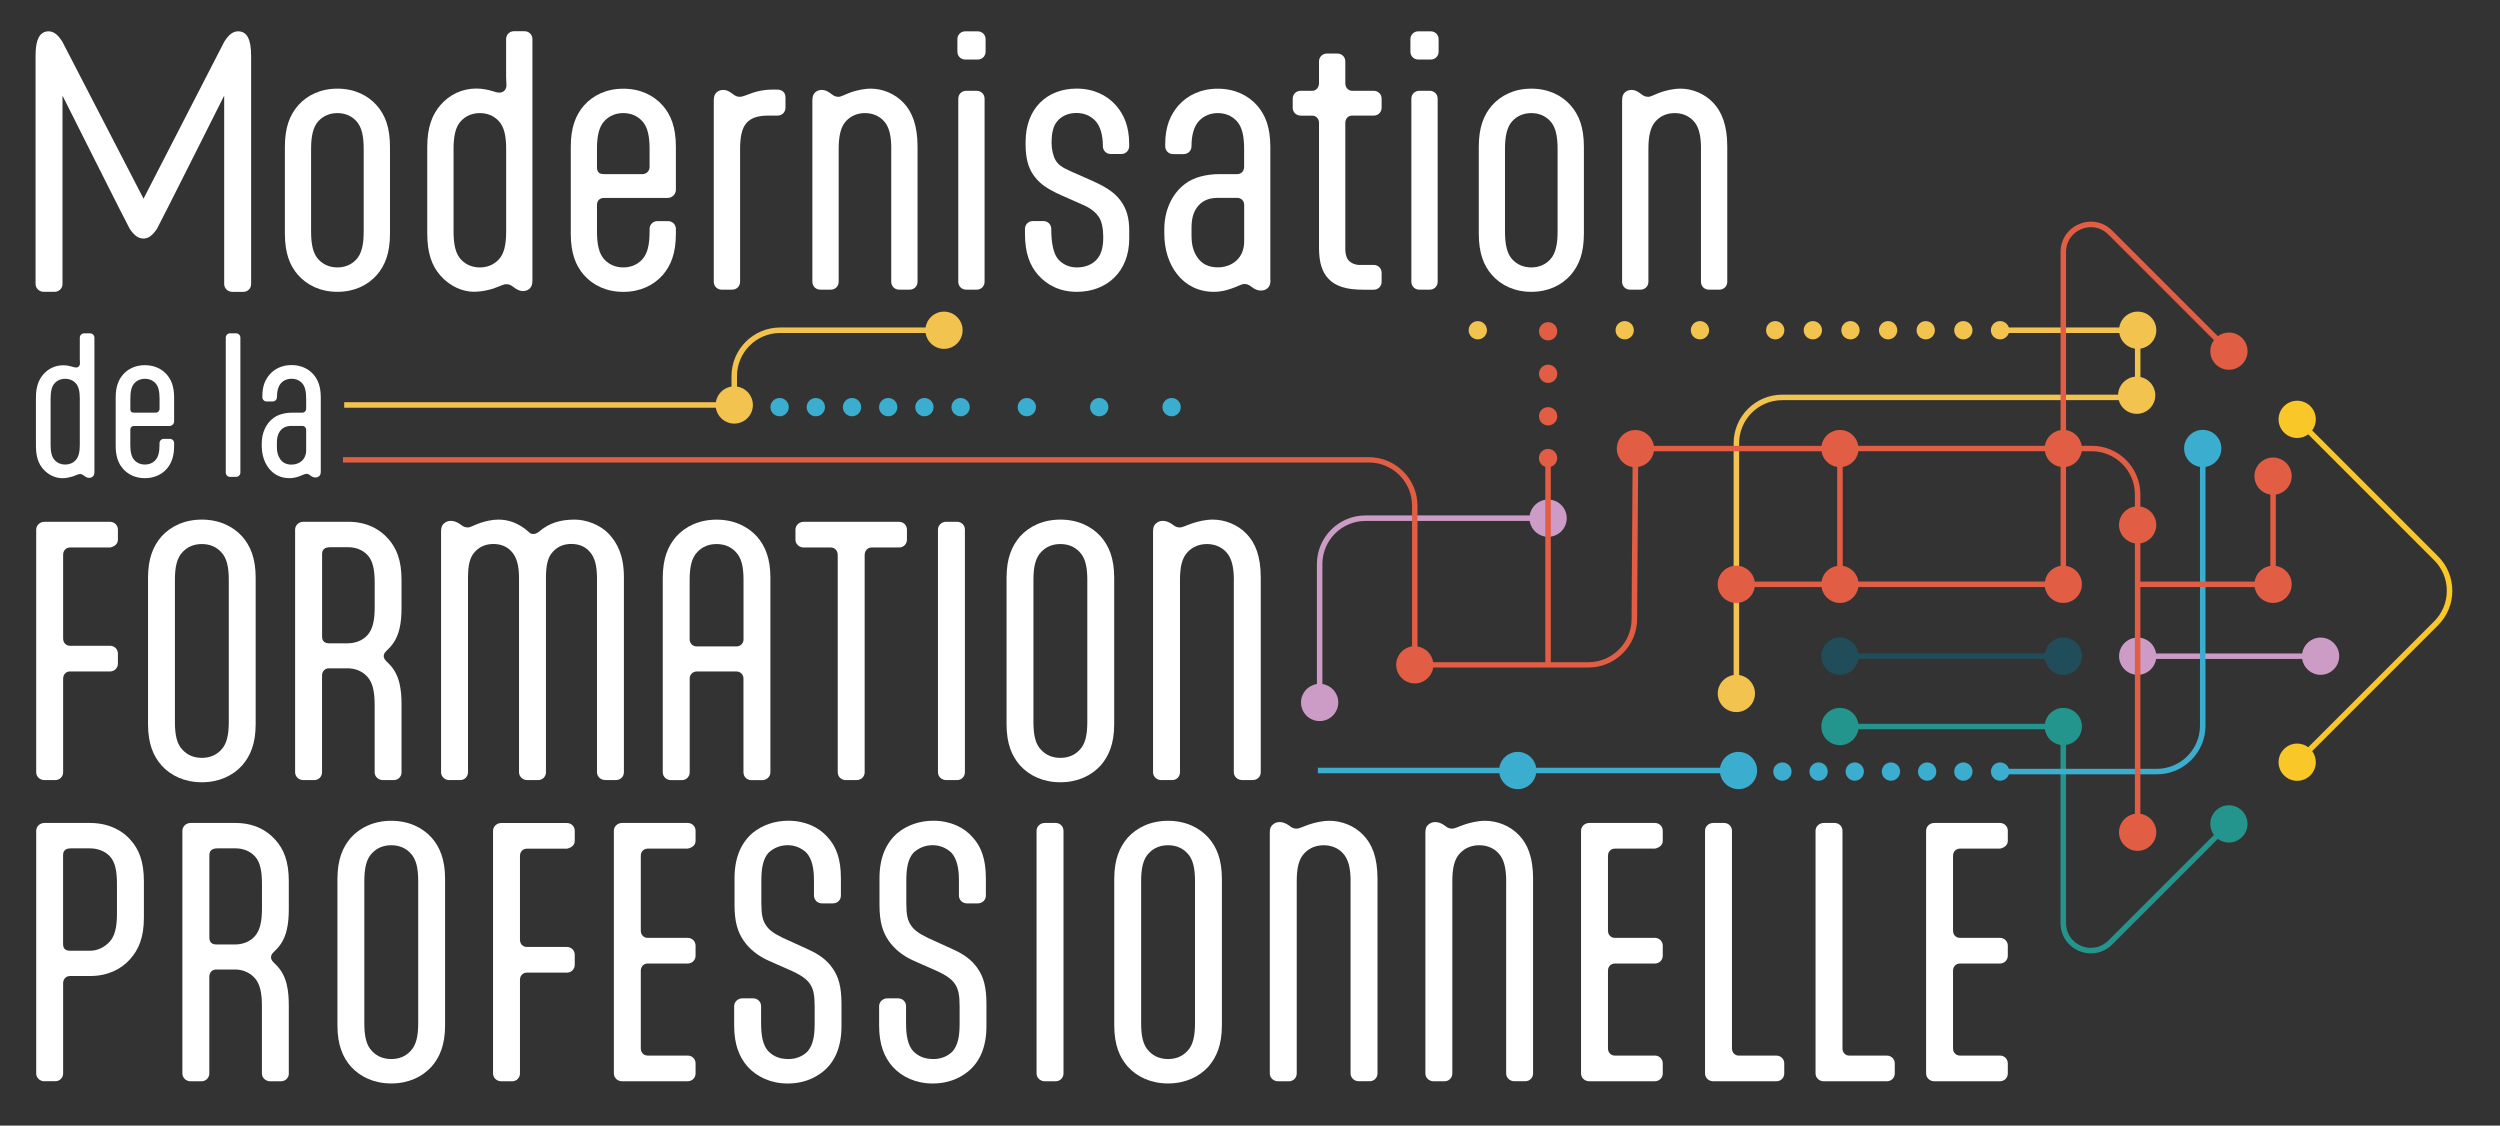 <?xml version="1.0" encoding="UTF-8"?>
<svg xmlns="http://www.w3.org/2000/svg" viewBox="0 0 472.38 212.68">
  <rect x="0" y="0" width="472.38" height="212.68" fill="#333333" stroke="none"/>
  <defs>
    <style>
      .cls-1 {
        fill: #f9c828;
      }

      .cls-1, .cls-2, .cls-3, .cls-4, .cls-5, .cls-6, .cls-7, .cls-8 {
        mix-blend-mode: multiply;
      }

      .cls-1, .cls-2, .cls-3, .cls-4, .cls-5, .cls-6, .cls-7, .cls-9, .cls-10, .cls-11, .cls-12, .cls-13 {
        stroke-width: 0px;
      }

      .cls-2, .cls-12 {
        fill: #f2c34e;
      }

      .cls-3 {
        fill: #cc9bc6;
      }

      .cls-4 {
        fill: #24958d;
      }

      .cls-5, .cls-10 {
        fill: #3baecf;
      }

      .cls-6 {
        fill: #214d5a;
      }

      .cls-7, .cls-11 {
        fill: #e15d43;
      }

      .cls-14 {
        isolation: isolate;
      }

      .cls-9 {
        fill: #ffffff;
      }

      .cls-13 {
        fill: #FFFFFF;
      }
    </style>
  </defs>
  <g class="cls-14">
    <g id="Calque_2" data-name="Calque 2">
      <g>
        <g>
          <path class="cls-13" d="M73.69,44.14c0,3.73-.95,6.03-2.48,7.81-1.72,1.95-4.26,3.19-7.45,3.19s-5.74-1.24-7.45-3.19c-1.54-1.77-2.48-4.08-2.48-7.81v-16.39c0-3.73.95-6.03,2.48-7.81,1.72-1.95,4.26-3.19,7.45-3.19s5.74,1.24,7.45,3.19c1.54,1.77,2.48,4.08,2.48,7.81v16.39ZM58.78,43.73c0,2.43.36,4.2,1.42,5.32.95,1.01,2.19,1.48,3.55,1.48s2.6-.47,3.55-1.48c1.06-1.12,1.42-2.9,1.42-5.32v-15.56c0-2.43-.36-4.2-1.42-5.32-.95-1.01-2.19-1.48-3.55-1.48s-2.6.47-3.55,1.48c-1.06,1.12-1.42,2.9-1.42,5.32v15.56Z"/>
          <path class="cls-13" d="M89.67,55.14c-2.25,0-4.67-1.01-6.51-3.14-1.54-1.77-2.43-4.14-2.43-7.87v-16.39c0-3.73.95-6.09,2.48-7.87,1.72-2.01,4.14-3.14,6.8-3.14,1.01,0,2.01.18,3.02.47.53.18.89.3,1.36.3.77,0,1.3-.59,1.3-1.36,0-.71-.06-.77-.06-1.66v-7.1c0-.83.65-1.48,1.48-1.48h2.01c.83,0,1.48.65,1.48,1.48v45.67c0,.83-.24,1.24-.59,1.54s-.77.41-1.24.41c-.59,0-1.12-.3-1.6-.65l-.24-.18c-.47-.35-.77-.47-1.3-.47-.47,0-1.24.41-2.42.83-.83.24-2.07.59-3.55.59ZM95.64,28.17c0-2.43-.35-4.2-1.42-5.32-.95-1.01-2.19-1.48-3.55-1.48s-2.6.47-3.55,1.48c-1.07,1.12-1.42,2.9-1.42,5.32v15.56c0,2.43.36,4.2,1.42,5.32.95,1.01,2.19,1.48,3.55,1.48s2.6-.47,3.55-1.48c1.07-1.12,1.42-2.9,1.42-5.32v-15.56Z"/>
          <path class="cls-13" d="M114.1,37.4c-.77,0-1.3.53-1.3,1.3v5.03c0,2.43.36,4.2,1.42,5.32.95,1.01,2.19,1.48,3.55,1.48s2.6-.47,3.55-1.48c1.06-1.12,1.42-2.9,1.42-5.32v-.47c0-.83.65-1.48,1.48-1.48h2.01c.83,0,1.48.65,1.48,1.48v.89c0,3.73-.95,6.03-2.48,7.81-1.72,1.95-4.26,3.19-7.45,3.19s-5.74-1.24-7.45-3.19c-1.54-1.77-2.48-4.08-2.48-7.81v-16.39c0-3.73.95-6.03,2.48-7.81,1.72-1.95,4.26-3.19,7.45-3.19s5.74,1.24,7.45,3.19c1.54,1.77,2.48,4.08,2.48,7.81v8.1c0,.83-.71,1.54-1.54,1.54h-12.07ZM112.8,31.6c0,.89.41,1.3,1.3,1.3h7.28c.77,0,1.36-.59,1.36-1.36v-3.37c0-2.43-.36-4.2-1.42-5.32-.95-1.01-2.19-1.48-3.55-1.48s-2.6.47-3.55,1.48c-1.06,1.12-1.42,2.9-1.42,5.32v3.43Z"/>
          <path class="cls-13" d="M139.84,53.25c0,.83-.65,1.48-1.48,1.48h-2.01c-.83,0-1.48-.65-1.48-1.48V18.94c0-.83.24-1.24.59-1.54.36-.3.77-.41,1.24-.41.59,0,1.12.3,1.6.65l.24.18c.47.35.77.47,1.3.47.47,0,1.24-.35,2.42-.77,1.07-.35,2.31-.59,3.55-.59h1.07c.89,0,1.54.53,1.54,1.48v1.95c0,.83-.65,1.48-1.48,1.48h-1.72c-2.01,0-3.25.41-4.14,1.36-.95,1.06-1.24,2.78-1.24,5.09v24.96Z"/>
          <path class="cls-13" d="M168.41,28.17c0-2.43-.36-4.2-1.42-5.32-.95-1.01-2.19-1.48-3.55-1.48s-2.6.47-3.55,1.48c-1.06,1.12-1.42,2.9-1.42,5.32v25.08c0,.83-.65,1.48-1.48,1.48h-2.01c-.83,0-1.48-.65-1.48-1.48V18.94c0-.83.24-1.24.59-1.54.36-.3.77-.41,1.24-.41.59,0,1.12.3,1.6.65l.24.18c.47.35.77.47,1.3.47.47,0,1.24-.47,2.42-.89.95-.3,2.25-.65,3.67-.65,2.13,0,4.5.89,6.21,2.72,1.54,1.66,2.6,4.14,2.6,8.22v25.56c0,.83-.65,1.48-1.48,1.48h-2.01c-.83,0-1.48-.65-1.48-1.48v-25.08Z"/>
          <path class="cls-13" d="M180.9,7.4c0-.83.65-1.48,1.48-1.48h2.37c.83,0,1.48.65,1.48,1.48v2.37c0,.83-.65,1.48-1.48,1.48h-2.37c-.83,0-1.48-.65-1.48-1.48v-2.37ZM181.07,18.64c0-.83.65-1.48,1.48-1.48h2.01c.83,0,1.48.65,1.48,1.48v34.61c0,.83-.65,1.48-1.48,1.48h-2.01c-.83,0-1.48-.65-1.48-1.48V18.64Z"/>
          <path class="cls-13" d="M199.94,22.73c-.89.89-1.24,2.25-1.24,4.26v.12c0,1.07.3,2.43.77,3.19.47.77,1.12,1.3,2.72,2.01l4.14,1.83c3.31,1.48,4.5,2.54,5.5,3.9,1.01,1.42,1.54,3.08,1.54,5.5v1.54c0,6.33-4.32,10.06-9.88,10.06-3.19,0-5.62-1.24-7.34-3.19-1.54-1.77-2.48-4.08-2.48-7.81v-.89c0-.83.65-1.48,1.48-1.48h2.01c.83,0,1.48.65,1.48,1.48v.06c0,2.43.35,4.61,1.36,5.74.95,1.01,2.13,1.48,3.49,1.48s2.66-.41,3.61-1.36c.89-.89,1.36-2.25,1.36-4.26v-.24c0-1.48-.29-2.9-.83-3.67-.47-.71-1.3-1.54-2.9-2.25l-4.14-1.83c-3.31-1.48-4.32-2.48-5.32-3.85-1.01-1.42-1.48-3.31-1.48-5.74v-.53c0-6.33,4.08-10.06,9.64-10.06,3.19,0,5.74,1.24,7.45,3.19,1.48,1.72,2.48,3.9,2.48,7.28v.41c0,.83-.65,1.48-1.48,1.48h-2.01c-.83,0-1.48-.65-1.48-1.48,0-2.07-.47-3.79-1.42-4.79-.95-1.01-2.19-1.48-3.55-1.48s-2.54.41-3.49,1.36Z"/>
          <path class="cls-13" d="M240.06,52.95c0,.83-.24,1.24-.59,1.54-.36.3-.77.41-1.24.41-.59,0-1.12-.24-1.6-.59l-.24-.18c-.47-.35-.77-.47-1.3-.47-.47,0-1.24.47-2.31.83-1.01.35-2.01.65-3.43.65-5.86,0-9.35-5.03-9.35-10.94v-.95c0-3.43,1.42-6.69,4.02-8.58,1.48-1.12,3.84-1.77,6.39-1.77h3.37c.77,0,1.3-.59,1.3-1.36v-3.37c0-2.43-.36-4.2-1.42-5.32-.95-1.01-2.19-1.48-3.55-1.48s-2.6.47-3.55,1.48c-.95,1.01-1.42,2.66-1.42,4.73v.06c0,.83-.65,1.48-1.48,1.48h-2.01c-.83,0-1.48-.65-1.48-1.48v-.41c0-3.37,1.01-5.56,2.48-7.28,1.72-1.95,4.26-3.19,7.45-3.19s5.74,1.24,7.45,3.19c1.54,1.77,2.48,4.08,2.48,7.81v25.2ZM225.15,44.73c0,1.66.41,2.96,1.18,4.02.77,1.06,1.95,1.77,3.79,1.77,2.37,0,4.97-1.48,4.97-4.91v-6.86c0-.77-.53-1.36-1.3-1.36h-3.79c-1.89,0-3.08.77-3.85,1.83-.71,1.01-1.01,2.19-1.01,3.85v1.66Z"/>
          <path class="cls-13" d="M245.74,21.84c-.83,0-1.48-.65-1.48-1.48v-1.72c0-.83.65-1.48,1.48-1.48h2.19c.77,0,1.3-.65,1.3-1.42v-4.14c0-.83.65-1.48,1.48-1.48h2.01c.83,0,1.48.65,1.48,1.48v4.14c0,.77.53,1.42,1.3,1.42h4.08c.83,0,1.48.65,1.48,1.48v1.72c0,.83-.65,1.48-1.48,1.48h-4.08c-.77,0-1.3.59-1.3,1.36v23.84c0,1.12.3,1.89.77,2.31.35.35,1.07.71,1.89.71h2.72c.83,0,1.48.65,1.48,1.48v1.72c0,.83-.65,1.48-1.48,1.48h-2.01c-3.19,0-5.27-.65-6.62-2.13-1.12-1.24-1.72-2.96-1.72-5.8v-23.6c0-.77-.53-1.36-1.3-1.36h-2.19Z"/>
          <path class="cls-13" d="M266.5,7.4c0-.83.65-1.48,1.48-1.48h2.37c.83,0,1.48.65,1.48,1.48v2.37c0,.83-.65,1.48-1.48,1.48h-2.37c-.83,0-1.48-.65-1.48-1.48v-2.37ZM266.68,18.64c0-.83.65-1.48,1.48-1.48h2.01c.83,0,1.48.65,1.48,1.48v34.61c0,.83-.65,1.48-1.48,1.48h-2.01c-.83,0-1.48-.65-1.48-1.48V18.64Z"/>
          <path class="cls-13" d="M299.28,44.14c0,3.73-.95,6.03-2.48,7.81-1.72,1.95-4.26,3.19-7.45,3.19s-5.74-1.24-7.45-3.19c-1.54-1.77-2.48-4.08-2.48-7.81v-16.39c0-3.73.95-6.03,2.48-7.81,1.72-1.95,4.26-3.19,7.45-3.19s5.74,1.24,7.45,3.19c1.54,1.77,2.48,4.08,2.48,7.81v16.39ZM284.37,43.73c0,2.43.36,4.2,1.42,5.32.95,1.01,2.19,1.48,3.55,1.48s2.6-.47,3.55-1.48c1.06-1.12,1.42-2.9,1.42-5.32v-15.56c0-2.43-.36-4.2-1.42-5.32-.95-1.01-2.19-1.48-3.55-1.48s-2.6.47-3.55,1.48c-1.06,1.12-1.42,2.9-1.42,5.32v15.56Z"/>
          <path class="cls-13" d="M321.41,28.17c0-2.43-.36-4.2-1.42-5.32-.95-1.01-2.19-1.48-3.55-1.48s-2.6.47-3.55,1.48c-1.06,1.12-1.42,2.9-1.42,5.32v25.08c0,.83-.65,1.48-1.48,1.48h-2.01c-.83,0-1.48-.65-1.48-1.48V18.94c0-.83.24-1.24.59-1.54.36-.3.77-.41,1.24-.41.59,0,1.12.3,1.6.65l.24.18c.47.35.77.47,1.3.47.47,0,1.24-.47,2.42-.89.95-.3,2.25-.65,3.67-.65,2.13,0,4.5.89,6.21,2.72,1.54,1.66,2.6,4.14,2.6,8.22v25.56c0,.83-.65,1.48-1.48,1.48h-2.01c-.83,0-1.48-.65-1.48-1.48v-25.08Z"/>
        </g>
        <g>
          <path class="cls-13" d="M11.76,90.35c-1.25,0-2.6-.56-3.62-1.74-.86-.99-1.35-2.3-1.35-4.37v-9.11c0-2.07.53-3.39,1.38-4.37.95-1.12,2.3-1.74,3.78-1.74.56,0,1.12.1,1.68.26.3.1.49.16.76.16.43,0,.72-.33.72-.76,0-.39-.03-.43-.03-.92v-3.95c0-.46.36-.82.82-.82h1.12c.46,0,.82.36.82.82v25.39c0,.46-.13.69-.33.86s-.43.23-.69.23c-.33,0-.62-.16-.89-.36l-.13-.1c-.26-.2-.43-.26-.72-.26-.26,0-.69.23-1.35.46-.46.13-1.15.33-1.97.33ZM15.08,75.35c0-1.35-.2-2.34-.79-2.96-.53-.56-1.22-.82-1.97-.82s-1.45.26-1.97.82c-.59.62-.79,1.61-.79,2.96v8.65c0,1.35.2,2.34.79,2.96.53.56,1.22.82,1.97.82s1.45-.26,1.97-.82c.59-.62.79-1.61.79-2.96v-8.65Z"/>
          <path class="cls-13" d="M25.34,80.48c-.43,0-.72.3-.72.72v2.8c0,1.35.2,2.34.79,2.96.53.56,1.22.82,1.97.82s1.45-.26,1.97-.82c.59-.62.79-1.61.79-2.96v-.26c0-.46.36-.82.82-.82h1.12c.46,0,.82.36.82.82v.49c0,2.07-.53,3.35-1.38,4.34-.95,1.09-2.37,1.78-4.14,1.78s-3.19-.69-4.14-1.78c-.86-.99-1.38-2.27-1.38-4.34v-9.11c0-2.07.53-3.35,1.38-4.34.95-1.09,2.37-1.78,4.14-1.78s3.19.69,4.14,1.78c.86.99,1.38,2.27,1.38,4.34v4.51c0,.46-.39.86-.86.86h-6.71ZM24.62,77.26c0,.49.23.72.72.72h4.05c.43,0,.76-.33.76-.76v-1.87c0-1.35-.2-2.34-.79-2.96-.53-.56-1.22-.82-1.97-.82s-1.45.26-1.97.82c-.59.62-.79,1.61-.79,2.96v1.91Z"/>
          <path class="cls-13" d="M45.42,89.29c0,.46-.36.82-.82.82h-1.12c-.46,0-.82-.36-.82-.82v-25.49c0-.46.36-.82.82-.82h1.12c.46,0,.82.36.82.82v25.49Z"/>
          <path class="cls-13" d="M60.61,89.13c0,.46-.13.69-.33.86-.2.16-.43.23-.69.23-.33,0-.62-.13-.89-.33l-.13-.1c-.26-.2-.43-.26-.72-.26-.26,0-.69.26-1.28.46-.56.2-1.12.36-1.91.36-3.26,0-5.2-2.8-5.2-6.09v-.53c0-1.91.79-3.72,2.24-4.77.82-.62,2.14-.99,3.55-.99h1.88c.43,0,.72-.33.72-.76v-1.87c0-1.35-.2-2.34-.79-2.96-.53-.56-1.22-.82-1.97-.82s-1.45.26-1.97.82c-.53.56-.79,1.48-.79,2.63v.03c0,.46-.36.82-.82.82h-1.12c-.46,0-.82-.36-.82-.82v-.23c0-1.88.56-3.09,1.38-4.05.95-1.09,2.37-1.78,4.14-1.78s3.19.69,4.14,1.78c.85.99,1.38,2.27,1.38,4.34v14.01ZM52.32,84.56c0,.92.23,1.64.66,2.24s1.09.99,2.11.99c1.32,0,2.76-.82,2.76-2.73v-3.82c0-.43-.3-.76-.72-.76h-2.11c-1.05,0-1.71.43-2.14,1.02-.39.56-.56,1.22-.56,2.14v.92Z"/>
        </g>
        <g>
          <path class="cls-9" d="M6.84,100.08c0-.83.71-1.48,1.54-1.48h12.42c.83,0,1.48.65,1.48,1.48v1.89c0,.83-.65,1.3-1.48,1.48h-7.57c-.77,0-1.3.59-1.3,1.36v15.85c0,.77.53,1.36,1.3,1.36h7.57c.83,0,1.48.65,1.48,1.48v1.89c0,.83-.65,1.48-1.48,1.48h-7.57c-.77,0-1.3.59-1.3,1.36v17.69c0,.83-.65,1.48-1.48,1.48h-2.07c-.83,0-1.54-.65-1.54-1.48v-45.85Z"/>
          <path class="cls-9" d="M30.51,144.62c-1.54-1.77-2.54-4.08-2.54-7.81v-27.63c0-3.73,1.01-6.03,2.54-7.81,1.77-1.95,4.38-3.19,7.63-3.19s5.86,1.24,7.63,3.19c1.54,1.77,2.54,4.08,2.54,7.81v27.63c0,3.73-1.01,6.03-2.54,7.81-1.77,1.95-4.38,3.19-7.63,3.19s-5.86-1.24-7.63-3.19ZM41.75,141.72c1.12-1.12,1.48-2.9,1.48-5.32v-26.8c0-2.43-.36-4.2-1.48-5.32-.95-1.01-2.19-1.48-3.61-1.48s-2.66.47-3.61,1.48c-1.12,1.12-1.48,2.9-1.48,5.32v26.8c0,2.43.35,4.2,1.48,5.32.95,1.01,2.19,1.48,3.61,1.48s2.66-.47,3.61-1.48Z"/>
          <path class="cls-9" d="M75.88,145.92c0,.83-.65,1.48-1.48,1.48h-2.07c-.83,0-1.54-.65-1.54-1.48v-12.78c0-2.43-.36-4.2-1.42-5.32-.95-1.01-2.25-1.54-3.67-1.54h-3.55c-.77,0-1.3.59-1.3,1.36v18.28c0,.83-.65,1.48-1.48,1.48h-2.07c-.83,0-1.54-.65-1.54-1.48v-45.85c0-.83.71-1.48,1.54-1.48h8.52c3.25,0,5.8,1.24,7.51,3.19,1.6,1.77,2.54,4.08,2.54,7.81v5.21c0,2.72-.3,5.68-2.42,7.75l-.47.47c-.36.35-.47.65-.47.95s.12.59.47.95l.47.47c2.13,2.07,2.42,5.03,2.42,7.75v12.78ZM65.71,121.55c1.36,0,2.72-.47,3.67-1.48,1.06-1.12,1.42-2.9,1.42-5.32v-4.55c0-2.43-.3-4.2-1.36-5.32-.95-1.01-2.25-1.48-3.61-1.48h-3.43c-1.01,0-1.54.41-1.54,1.3v15.56c0,.89.47,1.3,1.36,1.3h3.49Z"/>
          <path class="cls-9" d="M103.16,145.92c0,.83-.65,1.48-1.48,1.48h-2.07c-.83,0-1.54-.65-1.54-1.48v-36.68c0-2.31-.42-3.96-1.42-5.03-.89-1.01-2.13-1.42-3.43-1.42s-2.48.41-3.43,1.42c-1.07,1.06-1.36,2.72-1.36,5.03v36.68c0,.83-.65,1.48-1.48,1.48h-2.07c-.83,0-1.54-.65-1.54-1.48v-45.55c0-.83.24-1.24.65-1.54.36-.3.77-.41,1.24-.41.59,0,1.12.24,1.66.59l.24.18c.47.35.77.47,1.3.47.47,0,1.18-.47,2.42-.89.95-.3,2.13-.59,3.31-.59,1.77,0,3.73.53,5.8,2.37.18.24.47.35.83.35.3,0,.59-.12.95-.35,2.07-1.83,4.32-2.37,6.86-2.37,2.13,0,4.85.95,6.51,2.78,1.54,1.66,2.78,4.02,2.78,8.1v36.85c0,.83-.65,1.48-1.48,1.48h-2.07c-.83,0-1.54-.65-1.54-1.48v-36.68c0-2.31-.41-3.96-1.42-5.03-.89-1.01-2.13-1.42-3.43-1.42s-2.48.41-3.43,1.42c-1.06,1.06-1.36,2.72-1.36,5.03v36.68Z"/>
          <path class="cls-9" d="M131.62,126.88c-.71,0-1.3.59-1.3,1.3v17.75c0,.83-.65,1.48-1.48,1.48h-2.07c-.83,0-1.54-.65-1.54-1.48v-36.74c0-3.73,1.01-6.03,2.54-7.81,1.77-1.95,4.38-3.19,7.63-3.19s5.86,1.24,7.63,3.19c1.54,1.77,2.54,4.08,2.54,7.81v36.74c0,.83-.71,1.48-1.54,1.48h-2.07c-.83,0-1.48-.65-1.48-1.48v-17.75c0-.71-.59-1.3-1.3-1.3h-7.57ZM139.19,122.14c.71,0,1.3-.59,1.3-1.3v-11.24c0-2.43-.36-4.2-1.48-5.32-.95-1.01-2.19-1.48-3.61-1.48s-2.66.47-3.61,1.48c-1.12,1.12-1.48,2.9-1.48,5.32v11.24c0,.71.59,1.3,1.3,1.3h7.57Z"/>
          <path class="cls-9" d="M169.89,98.6c.83,0,1.48.65,1.48,1.48v1.89c0,.83-.65,1.48-1.48,1.48h-5.21c-.77,0-1.3.65-1.3,1.42v41.05c0,.83-.65,1.48-1.54,1.48h-2.01c-.89,0-1.54-.65-1.54-1.48v-41.05c0-.77-.53-1.42-1.3-1.42h-5.15c-.83,0-1.54-.65-1.54-1.48v-1.89c0-.83.71-1.48,1.54-1.48h18.04Z"/>
          <path class="cls-9" d="M182.32,145.92c0,.83-.65,1.48-1.48,1.48h-2.07c-.83,0-1.54-.65-1.54-1.48v-45.85c0-.83.71-1.48,1.54-1.48h2.07c.83,0,1.48.65,1.48,1.48v45.85Z"/>
          <path class="cls-9" d="M192.73,144.62c-1.54-1.77-2.54-4.08-2.54-7.81v-27.63c0-3.73,1.01-6.03,2.54-7.81,1.77-1.95,4.38-3.19,7.63-3.19s5.86,1.24,7.63,3.19c1.54,1.77,2.54,4.08,2.54,7.81v27.63c0,3.73-1.01,6.03-2.54,7.81-1.77,1.95-4.38,3.19-7.63,3.19s-5.86-1.24-7.63-3.19ZM203.97,141.72c1.12-1.12,1.48-2.9,1.48-5.32v-26.8c0-2.43-.36-4.2-1.48-5.32-.95-1.01-2.19-1.48-3.61-1.48s-2.66.47-3.61,1.48c-1.12,1.12-1.48,2.9-1.48,5.32v26.8c0,2.43.35,4.2,1.48,5.32.95,1.01,2.19,1.48,3.61,1.48s2.66-.47,3.61-1.48Z"/>
          <path class="cls-9" d="M233.14,109.6c0-2.43-.41-4.2-1.48-5.32-.95-1.01-2.25-1.48-3.61-1.48s-2.66.47-3.61,1.48c-1.12,1.12-1.48,2.9-1.48,5.32v36.32c0,.83-.65,1.48-1.48,1.48h-2.07c-.83,0-1.54-.65-1.54-1.48v-45.55c0-.83.24-1.24.65-1.54.36-.3.77-.41,1.24-.41.59,0,1.12.24,1.66.59l.24.18c.47.35.77.47,1.3.47.47,0,1.24-.41,2.48-.83.95-.3,2.31-.65,3.73-.65,2.19,0,4.67.89,6.39,2.72,1.6,1.66,2.66,4.14,2.66,8.22v36.79c0,.83-.65,1.48-1.48,1.48h-2.07c-.83,0-1.54-.65-1.54-1.48v-36.32Z"/>
        </g>
        <g>
          <path class="cls-9" d="M8.38,204.31c-.83,0-1.54-.65-1.54-1.48v-45.85c0-.83.71-1.48,1.54-1.48h8.64c3.25,0,5.92,1.24,7.63,3.19,1.6,1.77,2.54,4.08,2.54,7.81v6.92c0,3.73-1.01,6.03-2.6,7.81-1.72,1.95-4.32,3.19-7.57,3.19h-3.79c-.77,0-1.3.59-1.3,1.36v17.04c0,.83-.65,1.48-1.48,1.48h-2.07ZM22.1,167.1c0-2.43-.3-4.2-1.36-5.32-.95-1.01-2.37-1.48-3.73-1.48h-3.61c-1.01,0-1.48.41-1.48,1.3v16.74c0,.89.41,1.3,1.3,1.3h3.85c1.36,0,2.66-.65,3.61-1.66,1.06-1.12,1.42-2.9,1.42-5.32v-5.56Z"/>
          <path class="cls-9" d="M54.58,202.83c0,.83-.65,1.48-1.48,1.48h-2.07c-.83,0-1.54-.65-1.54-1.48v-12.78c0-2.43-.36-4.2-1.42-5.32-.95-1.01-2.25-1.54-3.67-1.54h-3.55c-.77,0-1.3.59-1.3,1.36v18.28c0,.83-.65,1.48-1.48,1.48h-2.07c-.83,0-1.54-.65-1.54-1.48v-45.85c0-.83.71-1.48,1.54-1.48h8.52c3.25,0,5.8,1.24,7.51,3.19,1.6,1.77,2.54,4.08,2.54,7.81v5.21c0,2.72-.3,5.68-2.42,7.75l-.47.47c-.36.35-.47.65-.47.95s.12.59.47.95l.47.47c2.13,2.07,2.42,5.03,2.42,7.75v12.78ZM44.41,178.46c1.36,0,2.72-.47,3.67-1.48,1.06-1.12,1.42-2.9,1.42-5.32v-4.56c0-2.43-.3-4.2-1.36-5.32-.95-1.01-2.25-1.48-3.61-1.48h-3.43c-1.01,0-1.54.41-1.54,1.3v15.56c0,.89.47,1.3,1.36,1.3h3.49Z"/>
          <path class="cls-9" d="M66.3,201.53c-1.54-1.77-2.54-4.08-2.54-7.81v-27.63c0-3.73,1.01-6.03,2.54-7.81,1.77-1.95,4.38-3.19,7.63-3.19s5.86,1.24,7.63,3.19c1.54,1.77,2.54,4.08,2.54,7.81v27.63c0,3.73-1.01,6.03-2.54,7.81-1.77,1.95-4.38,3.19-7.63,3.19s-5.86-1.24-7.63-3.19ZM77.54,198.63c1.12-1.12,1.48-2.9,1.48-5.32v-26.8c0-2.42-.36-4.2-1.48-5.32-.95-1.01-2.19-1.48-3.61-1.48s-2.66.47-3.61,1.48c-1.12,1.12-1.48,2.9-1.48,5.32v26.8c0,2.43.35,4.2,1.48,5.32.95,1.01,2.19,1.48,3.61,1.48s2.66-.47,3.61-1.48Z"/>
          <path class="cls-9" d="M93.16,156.99c0-.83.71-1.48,1.54-1.48h12.42c.83,0,1.48.65,1.48,1.48v1.89c0,.83-.65,1.3-1.48,1.48h-7.57c-.77,0-1.3.59-1.3,1.36v15.85c0,.77.53,1.36,1.3,1.36h7.57c.83,0,1.48.65,1.48,1.48v1.89c0,.83-.65,1.48-1.48,1.48h-7.57c-.77,0-1.3.59-1.3,1.36v17.69c0,.83-.65,1.48-1.48,1.48h-2.07c-.83,0-1.54-.65-1.54-1.48v-45.85Z"/>
          <path class="cls-9" d="M117.53,204.31c-.83,0-1.54-.65-1.54-1.48v-45.85c0-.83.71-1.48,1.54-1.48h12.42c.83,0,1.48.65,1.48,1.48v1.89c0,.83-.65,1.3-1.48,1.48h-7.57c-.77,0-1.3.59-1.3,1.36v14.14c0,.77.53,1.36,1.3,1.36h7.57c.83,0,1.48.65,1.48,1.48v1.89c0,.83-.65,1.48-1.48,1.48h-7.57c-.77,0-1.3.59-1.3,1.36v14.67c0,.77.53,1.36,1.3,1.36h7.57c.83,0,1.48.65,1.48,1.48v1.89c0,.83-.65,1.48-1.48,1.48h-12.42Z"/>
          <path class="cls-9" d="M153.8,166.33c0-2.37-.41-4.08-1.42-5.21-1.01-.95-2.25-1.42-3.55-1.42s-2.6.47-3.61,1.42c-1.01,1.12-1.36,2.84-1.36,5.21v4.38c0,2.07.24,3.25.89,4.14.53.83,1.36,1.48,3.19,2.37l4.67,2.13c2.01.89,3.55,1.95,4.67,3.55,1.18,1.66,1.72,3.55,1.72,6.86v4.14c0,4.02-1.3,6.8-3.49,8.58-1.77,1.42-4.02,2.25-6.62,2.25-3.25,0-5.86-1.24-7.63-3.19-1.54-1.77-2.54-4.08-2.54-7.81v-3.61c0-.83.71-1.48,1.54-1.48h2.07c.83,0,1.48.65,1.48,1.48v3.19c0,2.43.35,4.2,1.36,5.32,1.01,1.01,2.19,1.48,3.85,1.48,1.3,0,2.6-.47,3.55-1.42,1.01-1.12,1.36-2.84,1.36-5.21v-3.37c0-2.07-.24-3.25-.89-4.2-.53-.77-1.36-1.48-3.25-2.37l-4.67-2.07c-1.95-.89-3.49-2.13-4.61-3.73-1.12-1.66-1.72-3.49-1.72-6.8v-5.03c0-4.02,1.36-6.8,3.49-8.58,1.77-1.42,4.08-2.25,6.68-2.25,3.19,0,5.8,1.24,7.45,3.14,1.6,1.77,2.48,4.08,2.48,7.75v3.25c0,.83-.65,1.48-1.54,1.48h-2.01c-.89,0-1.54-.65-1.54-1.48v-2.9Z"/>
          <path class="cls-9" d="M181.19,166.33c0-2.37-.41-4.08-1.42-5.21-1.01-.95-2.25-1.42-3.55-1.42s-2.6.47-3.61,1.42c-1.01,1.12-1.36,2.84-1.36,5.21v4.38c0,2.07.24,3.25.89,4.14.53.83,1.36,1.48,3.19,2.37l4.67,2.13c2.01.89,3.55,1.95,4.67,3.55,1.18,1.66,1.72,3.55,1.72,6.86v4.14c0,4.02-1.3,6.8-3.49,8.58-1.77,1.42-4.02,2.25-6.62,2.25-3.25,0-5.86-1.24-7.63-3.19-1.54-1.77-2.54-4.08-2.54-7.81v-3.61c0-.83.71-1.48,1.54-1.48h2.07c.83,0,1.48.65,1.48,1.48v3.19c0,2.43.35,4.2,1.36,5.32,1.01,1.01,2.19,1.48,3.85,1.48,1.3,0,2.6-.47,3.55-1.42,1.01-1.12,1.36-2.84,1.36-5.21v-3.37c0-2.07-.24-3.25-.89-4.2-.53-.77-1.36-1.48-3.25-2.37l-4.67-2.07c-1.95-.89-3.49-2.13-4.61-3.73-1.12-1.66-1.72-3.49-1.72-6.8v-5.03c0-4.02,1.36-6.8,3.49-8.58,1.77-1.42,4.08-2.25,6.68-2.25,3.19,0,5.8,1.24,7.45,3.14,1.6,1.77,2.48,4.08,2.48,7.75v3.25c0,.83-.65,1.48-1.54,1.48h-2.01c-.89,0-1.54-.65-1.54-1.48v-2.9Z"/>
          <path class="cls-9" d="M200.95,202.83c0,.83-.65,1.48-1.48,1.48h-2.07c-.83,0-1.54-.65-1.54-1.48v-45.85c0-.83.71-1.48,1.54-1.48h2.07c.83,0,1.48.65,1.48,1.48v45.85Z"/>
          <path class="cls-9" d="M213.08,201.53c-1.54-1.77-2.54-4.08-2.54-7.81v-27.63c0-3.73,1.01-6.03,2.54-7.81,1.77-1.95,4.38-3.19,7.63-3.19s5.86,1.24,7.63,3.19c1.54,1.77,2.54,4.08,2.54,7.81v27.63c0,3.73-1.01,6.03-2.54,7.81-1.77,1.95-4.38,3.19-7.63,3.19s-5.86-1.24-7.63-3.19ZM224.32,198.63c1.12-1.12,1.48-2.9,1.48-5.32v-26.8c0-2.42-.36-4.2-1.48-5.32-.95-1.01-2.19-1.48-3.61-1.48s-2.66.47-3.61,1.48c-1.12,1.12-1.48,2.9-1.48,5.32v26.8c0,2.43.35,4.2,1.48,5.32.95,1.01,2.19,1.48,3.61,1.48s2.66-.47,3.61-1.48Z"/>
          <path class="cls-9" d="M255.2,166.51c0-2.42-.41-4.2-1.48-5.32-.95-1.01-2.25-1.48-3.61-1.48s-2.66.47-3.61,1.48c-1.12,1.12-1.48,2.9-1.48,5.32v36.32c0,.83-.65,1.48-1.48,1.48h-2.07c-.83,0-1.54-.65-1.54-1.48v-45.55c0-.83.24-1.24.65-1.54.36-.3.77-.41,1.24-.41.59,0,1.12.24,1.66.59l.24.18c.47.35.77.47,1.3.47.47,0,1.24-.41,2.48-.83.95-.3,2.31-.65,3.73-.65,2.19,0,4.67.89,6.39,2.72,1.6,1.66,2.66,4.14,2.66,8.22v36.79c0,.83-.65,1.48-1.48,1.48h-2.07c-.83,0-1.54-.65-1.54-1.48v-36.32Z"/>
          <path class="cls-9" d="M284.6,166.51c0-2.42-.41-4.2-1.48-5.32-.95-1.01-2.25-1.48-3.61-1.48s-2.66.47-3.61,1.48c-1.12,1.12-1.48,2.9-1.48,5.32v36.32c0,.83-.65,1.48-1.48,1.48h-2.07c-.83,0-1.54-.65-1.54-1.48v-45.55c0-.83.24-1.24.65-1.54.36-.3.77-.41,1.24-.41.59,0,1.12.24,1.66.59l.24.18c.47.35.77.47,1.3.47.47,0,1.24-.41,2.48-.83.95-.3,2.31-.65,3.73-.65,2.19,0,4.67.89,6.39,2.72,1.6,1.66,2.66,4.14,2.66,8.22v36.79c0,.83-.65,1.48-1.48,1.48h-2.07c-.83,0-1.54-.65-1.54-1.48v-36.32Z"/>
          <path class="cls-9" d="M300.28,204.31c-.83,0-1.54-.65-1.54-1.48v-45.85c0-.83.71-1.48,1.54-1.48h12.42c.83,0,1.48.65,1.48,1.48v1.89c0,.83-.65,1.3-1.48,1.48h-7.57c-.77,0-1.3.59-1.3,1.36v14.14c0,.77.53,1.36,1.3,1.36h7.57c.83,0,1.48.65,1.48,1.48v1.89c0,.83-.65,1.48-1.48,1.48h-7.57c-.77,0-1.3.59-1.3,1.36v14.67c0,.77.53,1.36,1.3,1.36h7.57c.83,0,1.48.65,1.48,1.48v1.89c0,.83-.65,1.48-1.48,1.48h-12.42Z"/>
          <path class="cls-9" d="M327.26,198.1c0,.77.53,1.36,1.3,1.36h7.1c.83,0,1.48.65,1.48,1.48v1.89c0,.83-.65,1.48-1.48,1.48h-11.95c-.83,0-1.54-.65-1.54-1.48v-45.85c0-.83.71-1.48,1.54-1.48h2.07c.83,0,1.48.65,1.48,1.48v41.11Z"/>
          <path class="cls-9" d="M348.14,198.1c0,.77.53,1.36,1.3,1.36h7.1c.83,0,1.48.65,1.48,1.48v1.89c0,.83-.65,1.48-1.48,1.48h-11.95c-.83,0-1.54-.65-1.54-1.48v-45.85c0-.83.71-1.48,1.54-1.48h2.07c.83,0,1.48.65,1.48,1.48v41.11Z"/>
          <path class="cls-9" d="M365.48,204.31c-.83,0-1.54-.65-1.54-1.48v-45.85c0-.83.71-1.48,1.54-1.48h12.42c.83,0,1.48.65,1.48,1.48v1.89c0,.83-.65,1.3-1.48,1.48h-7.57c-.77,0-1.3.59-1.3,1.36v14.14c0,.77.53,1.36,1.3,1.36h7.57c.83,0,1.48.65,1.48,1.48v1.89c0,.83-.65,1.48-1.48,1.48h-7.57c-.77,0-1.3.59-1.3,1.36v14.67c0,.77.53,1.36,1.3,1.36h7.57c.83,0,1.48.65,1.48,1.48v1.89c0,.83-.65,1.48-1.48,1.48h-12.42Z"/>
        </g>
      </g>
      <g>
        <path class="cls-5" d="M249.01,146.11h34.29c.25,1.7,1.71,3,3.48,3s3.23-1.3,3.48-3h34.75c.25,1.7,1.71,3,3.48,3,1.95,0,3.52-1.58,3.52-3.52s-1.58-3.52-3.52-3.52c-1.77,0-3.23,1.3-3.48,3h-34.75c-.25-1.7-1.71-3-3.48-3s-3.23,1.3-3.48,3h-34.29"/>
        <path class="cls-6" d="M389.87,120.47c-1.77,0-3.23,1.3-3.48,3h-35.24c-.25-1.7-1.71-3-3.48-3-1.95,0-3.52,1.58-3.52,3.52s1.58,3.52,3.52,3.52c1.77,0,3.23-1.3,3.48-3h35.24c.25,1.7,1.71,3,3.48,3,1.95,0,3.52-1.58,3.52-3.52s-1.58-3.52-3.52-3.52Z"/>
        <path class="cls-4" d="M421.16,152.16c-1.95,0-3.52,1.58-3.52,3.52,0,.78.26,1.51.69,2.09l-19.95,19.95c-1.37,1.36-3.32,1.75-5.11,1.02-1.78-.74-2.89-2.4-2.89-4.33v-33.65c1.7-.25,3-1.71,3-3.48,0-1.95-1.58-3.52-3.52-3.52-1.77,0-3.23,1.3-3.48,3h-35.24c-.25-1.7-1.71-3-3.48-3-1.95,0-3.52,1.58-3.52,3.52s1.58,3.52,3.52,3.52c1.77,0,3.23-1.3,3.48-3h35.24c.23,1.53,1.43,2.73,2.96,2.96v33.65c0,2.36,1.35,4.39,3.53,5.29.73.3,1.48.45,2.23.45,1.47,0,2.9-.58,4.01-1.69l19.95-19.95c.59.43,1.31.69,2.09.69,1.95,0,3.52-1.58,3.52-3.52s-1.58-3.52-3.52-3.52Z"/>
        <path class="cls-3" d="M438.48,120.47c-1.77,0-3.23,1.3-3.48,3h-27.6c-.25-1.7-1.71-3-3.48-3-1.95,0-3.52,1.58-3.52,3.52s1.58,3.52,3.52,3.52c1.77,0,3.23-1.3,3.48-3h27.6c.25,1.7,1.71,3,3.48,3,1.95,0,3.52-1.58,3.52-3.52s-1.58-3.52-3.52-3.52Z"/>
        <path class="cls-3" d="M292.52,94.39c-1.77,0-3.23,1.3-3.48,3h-31.02c-5.07,0-9.19,4.12-9.19,9.19v22.67c-1.7.25-3,1.71-3,3.48,0,1.95,1.58,3.52,3.52,3.52s3.52-1.58,3.52-3.52c0-1.77-1.3-3.23-3-3.48v-22.67c0-4.5,3.66-8.15,8.15-8.15h31.02c.25,1.7,1.71,3,3.48,3,1.95,0,3.52-1.58,3.52-3.52s-1.58-3.52-3.52-3.52Z"/>
        <g class="cls-8">
          <g>
            <circle class="cls-11" cx="292.52" cy="78.66" r="1.73"/>
            <circle class="cls-11" cx="292.52" cy="70.63" r="1.73"/>
            <circle class="cls-11" cx="292.52" cy="62.6" r="1.73"/>
          </g>
        </g>
        <g class="cls-8">
          <g>
            <path class="cls-10" d="M419.73,84.74c0-1.95-1.58-3.52-3.52-3.52s-3.52,1.58-3.52,3.52c0,1.77,1.3,3.23,3,3.48v48.9c0,4.5-3.66,8.15-8.15,8.15h-27.96c-.22-.7-.88-1.21-1.66-1.21-.96,0-1.73.78-1.73,1.73s.78,1.73,1.73,1.73c.78,0,1.43-.51,1.66-1.21h27.96c5.07,0,9.19-4.12,9.19-9.19v-48.9c1.7-.25,3-1.71,3-3.48Z"/>
            <circle class="cls-10" cx="370.98" cy="145.79" r="1.73"/>
            <circle class="cls-10" cx="364.14" cy="145.79" r="1.73"/>
            <circle class="cls-10" cx="357.3" cy="145.79" r="1.73"/>
            <circle class="cls-10" cx="350.46" cy="145.79" r="1.73"/>
            <circle class="cls-10" cx="343.63" cy="145.79" r="1.73"/>
            <circle class="cls-10" cx="336.79" cy="145.79" r="1.73"/>
            <circle class="cls-10" cx="181.51" cy="76.93" r="1.73"/>
            <circle class="cls-10" cx="174.67" cy="76.93" r="1.73"/>
            <circle class="cls-10" cx="167.83" cy="76.93" r="1.73"/>
            <circle class="cls-10" cx="160.99" cy="76.93" r="1.73"/>
            <circle class="cls-10" cx="154.15" cy="76.93" r="1.73"/>
            <circle class="cls-10" cx="147.31" cy="76.93" r="1.73"/>
            <circle class="cls-10" cx="221.38" cy="76.93" r="1.73"/>
            <circle class="cls-10" cx="207.7" cy="76.93" r="1.73"/>
            <circle class="cls-10" cx="194.02" cy="76.93" r="1.73"/>
          </g>
        </g>
        <g class="cls-8">
          <path class="cls-12" d="M404.44,71.24v-5.36c1.7-.25,3-1.71,3-3.48,0-1.95-1.58-3.52-3.52-3.52-1.77,0-3.23,1.3-3.48,3h-20.87c-.22-.7-.88-1.21-1.66-1.21-.96,0-1.73.78-1.73,1.73s.78,1.73,1.73,1.73c.78,0,1.43-.51,1.66-1.21h20.87c.23,1.53,1.43,2.73,2.96,2.96v5.3c-1.75.17-3.12,1.61-3.18,3.39h-63.46c-5.07,0-9.19,4.12-9.19,9.19v43.79c-1.7.25-3,1.71-3,3.48,0,1.95,1.58,3.52,3.52,3.52s3.52-1.58,3.52-3.52c0-1.77-1.3-3.23-3-3.48v-43.79c0-4.5,3.66-8.15,8.15-8.15h63.58c.41,1.49,1.77,2.59,3.39,2.59,1.95,0,3.52-1.58,3.52-3.52,0-1.7-1.21-3.13-2.82-3.45Z"/>
          <circle class="cls-12" cx="370.98" cy="62.4" r="1.73"/>
          <circle class="cls-12" cx="363.87" cy="62.4" r="1.73"/>
          <circle class="cls-12" cx="356.76" cy="62.4" r="1.73"/>
          <circle class="cls-12" cx="349.65" cy="62.4" r="1.73"/>
          <circle class="cls-12" cx="342.54" cy="62.4" r="1.73"/>
          <circle class="cls-12" cx="335.43" cy="62.4" r="1.73"/>
          <circle class="cls-12" cx="321.21" cy="62.4" r="1.73"/>
          <circle class="cls-12" cx="306.99" cy="62.4" r="1.73"/>
          <circle class="cls-12" cx="279.23" cy="62.4" r="1.73"/>
        </g>
        <path class="cls-2" d="M178.37,58.88c-1.77,0-3.23,1.3-3.48,3h-27.48c-5.07,0-9.19,4.12-9.19,9.19v1.97c-1.53.23-2.73,1.43-2.96,2.96h-70.22v1.04h70.22c.25,1.7,1.71,3,3.48,3,1.95,0,3.52-1.58,3.52-3.52,0-1.77-1.3-3.23-3-3.48v-1.97c0-4.5,3.66-8.15,8.15-8.15h27.48c.25,1.7,1.71,3,3.48,3,1.95,0,3.52-1.58,3.52-3.52s-1.58-3.52-3.52-3.52Z"/>
        <g>
          <path class="cls-7" d="M64.8,87.39h193.86c4.5,0,8.15,3.66,8.15,8.15v26.59c-1.7.25-3,1.71-3,3.48,0,1.95,1.58,3.52,3.52,3.52,1.77,0,3.23-1.3,3.48-3h29.34c5.04,0,9.16-4.1,9.19-9.13l.19-28.77c1.54-.22,2.75-1.43,2.98-2.96h31.67s0,0,0,0c.23,1.53,1.43,2.73,2.96,2.96v18.7c-1.53.23-2.73,1.43-2.96,2.96h-12.62c-.25-1.7-1.71-3-3.48-3-1.95,0-3.52,1.58-3.52,3.52s1.58,3.52,3.52,3.52c1.77,0,3.23-1.3,3.48-3h12.62c.25,1.7,1.71,3,3.48,3s3.23-1.3,3.48-3h35.24c.25,1.7,1.71,3,3.48,3,1.95,0,3.52-1.58,3.52-3.52,0-1.77-1.3-3.23-3-3.48v-18.7s0,0,0,0c1.53-.23,2.73-1.43,2.96-2.96,0,0,0,0,0,0h1.9c4.5,0,8.15,3.66,8.15,8.15v2.29c-1.7.25-3,1.71-3,3.48s1.3,3.23,3,3.48v51.1c-1.7.25-3,1.71-3,3.48,0,1.95,1.58,3.52,3.52,3.52s3.52-1.58,3.52-3.52c0-1.77-1.3-3.23-3-3.48v-42.84h21.59c.25,1.7,1.71,3,3.48,3,1.95,0,3.52-1.58,3.52-3.52,0-1.77-1.3-3.23-3-3.48v-13.48c1.7-.25,3-1.71,3-3.48,0-1.95-1.58-3.52-3.52-3.52s-3.52,1.58-3.52,3.52c0,1.77,1.3,3.23,3,3.48v13.48c-1.53.23-2.73,1.43-2.96,2.96h-21.59v-7.22c1.7-.25,3-1.71,3-3.48s-1.3-3.23-3-3.48v-2.29c0-5.07-4.12-9.19-9.19-9.19h-1.9c-.11-.75-.46-1.43-.97-1.95,0,0-.02-.02-.02-.02-.05-.05-.1-.09-.15-.14-.02-.02-.05-.04-.07-.06-.05-.04-.09-.07-.14-.11-.03-.02-.06-.05-.1-.07-.04-.03-.09-.06-.13-.09-.04-.03-.08-.05-.12-.07-.04-.02-.09-.05-.13-.07-.05-.02-.09-.05-.14-.07-.04-.02-.08-.04-.12-.06-.05-.02-.11-.04-.16-.06-.04-.01-.08-.03-.12-.04-.06-.02-.13-.04-.19-.06-.03,0-.07-.02-.1-.03-.1-.02-.2-.04-.3-.06v-33.65c0-1.93,1.11-3.59,2.89-4.33,1.78-.74,3.74-.35,5.11,1.02l19.95,19.95c-.43.59-.69,1.31-.69,2.09,0,1.95,1.58,3.52,3.52,3.52s3.52-1.58,3.52-3.52-1.58-3.52-3.52-3.52c-.78,0-1.51.26-2.09.69l-19.95-19.95c-1.11-1.11-2.54-1.69-4.01-1.69-.74,0-1.5.15-2.23.45-2.18.9-3.53,2.93-3.53,5.29v33.65c-.19.03-.38.07-.56.13-.15.05-.3.11-.44.18-.06.03-.11.06-.17.09-.37.2-.7.47-.98.79-.02.02-.04.05-.06.07-.11.13-.21.27-.3.42-.08.13-.15.26-.21.4-.05.11-.09.22-.13.33-.06.18-.1.37-.13.56h-35.24c0-.06-.02-.12-.04-.18-.03-.15-.07-.29-.11-.43-.01-.04-.03-.09-.05-.13-.06-.15-.12-.3-.2-.44-.02-.03-.04-.06-.06-.1-.61-1.03-1.73-1.72-3.02-1.72-.12,0-.23,0-.34.02-.04,0-.08.01-.11.02-.07,0-.15.02-.22.03-.05,0-.09.02-.14.03-.06.01-.12.03-.19.05-.05.01-.1.03-.15.05-.05.02-.11.04-.16.06-.05.02-.1.04-.15.07-.05.02-.09.04-.14.07-.05.03-.1.06-.16.08-.04.02-.08.05-.12.07-.05.03-.11.07-.16.11-.03.02-.06.04-.09.07-.06.04-.11.09-.17.13-.02.02-.04.03-.05.05-.6.53-1.01,1.27-1.13,2.1,0,0,0,0,0,0h-31.67c-.25-1.7-1.71-3-3.48-3-1.95,0-3.52,1.58-3.52,3.52,0,1.76,1.29,3.21,2.98,3.48l-.19,28.77c-.03,4.47-3.69,8.1-8.15,8.1h-7.11v-36.91c.7-.22,1.21-.88,1.21-1.66,0-.96-.78-1.73-1.73-1.73s-1.73.78-1.73,1.73c0,.78.51,1.43,1.21,1.66v36.91h-21.19c-.23-1.53-1.43-2.73-2.96-2.96v-26.59c0-5.07-4.12-9.19-9.19-9.19H64.8M389.35,106.92c-1.53.23-2.73,1.43-2.96,2.96h-35.24c-.23-1.53-1.43-2.73-2.96-2.96v-18.7s0,0,0,0c.09-.01.19-.03.28-.05,0,0,0,0,0,0,.64-.15,1.2-.47,1.66-.91.01-.01.02-.02.03-.03.05-.05.09-.1.14-.15.02-.02.04-.05.06-.07.04-.04.07-.09.11-.14.02-.03.05-.07.07-.1.03-.04.06-.09.09-.13.03-.04.05-.08.07-.12.02-.04.05-.09.07-.13.02-.05.05-.09.07-.14.02-.04.04-.08.06-.12.02-.05.04-.11.06-.16.01-.04.03-.08.04-.12.02-.06.04-.13.06-.19,0-.03.02-.07.03-.1.02-.1.04-.2.06-.3h35.24c.02.1.03.2.06.3,0,.03.02.07.03.1.02.06.03.13.06.19.01.04.03.08.04.12.02.05.04.11.06.16.02.04.04.08.06.12.02.05.04.09.07.14.02.04.05.09.07.13.02.04.05.08.07.12.03.04.06.09.09.13.02.03.05.07.07.1.04.05.07.09.11.14.02.02.04.05.06.07.05.05.09.1.14.15,0,0,.02.02.02.02.52.51,1.19.86,1.95.97v18.7Z"/>
          <path class="cls-1" d="M463.37,111.62c0-2.46-.96-4.77-2.69-6.5l-23.79-23.79c.43-.59.69-1.31.69-2.09,0-1.95-1.58-3.52-3.52-3.52s-3.52,1.58-3.52,3.52,1.58,3.52,3.52,3.52c.78,0,1.51-.26,2.09-.69l23.79,23.79c1.54,1.54,2.39,3.59,2.39,5.77s-.85,4.23-2.39,5.77l-23.79,23.79c-.59-.43-1.31-.69-2.09-.69-1.94,0-3.52,1.58-3.52,3.52s1.58,3.52,3.52,3.52,3.52-1.58,3.52-3.52c0-.78-.26-1.51-.69-2.09l23.79-23.79c1.74-1.74,2.69-4.05,2.69-6.5Z"/>
        </g>
      </g>
      <path class="cls-13" d="M44.99,5.92c-.8,0-1.51.44-2.17,1.32-.17.23-.34.46-.5.75l-15.2,29.55L11.84,7.99c-.14-.25-.29-.45-.43-.65-.68-.94-1.41-1.42-2.24-1.42-.44,0-.81.11-1.13.32-.89.58-1.32,1.99-1.32,4.33v43.09c0,.83.71,1.48,1.54,1.48h2.07c.83,0,1.48-.65,1.48-1.48V18.07s12.45,24.83,12.73,25.22c.91,1.29,1.64,1.78,2.58,1.78.89,0,1.6-.49,2.51-1.78.27-.39,12.73-25.22,12.73-25.22v35.6c0,.83.71,1.48,1.54,1.48h2.07c.83,0,1.48-.65,1.48-1.48V10.57c0-3.17-.79-4.65-2.45-4.65Z"/>
    </g>
  </g>
</svg>
